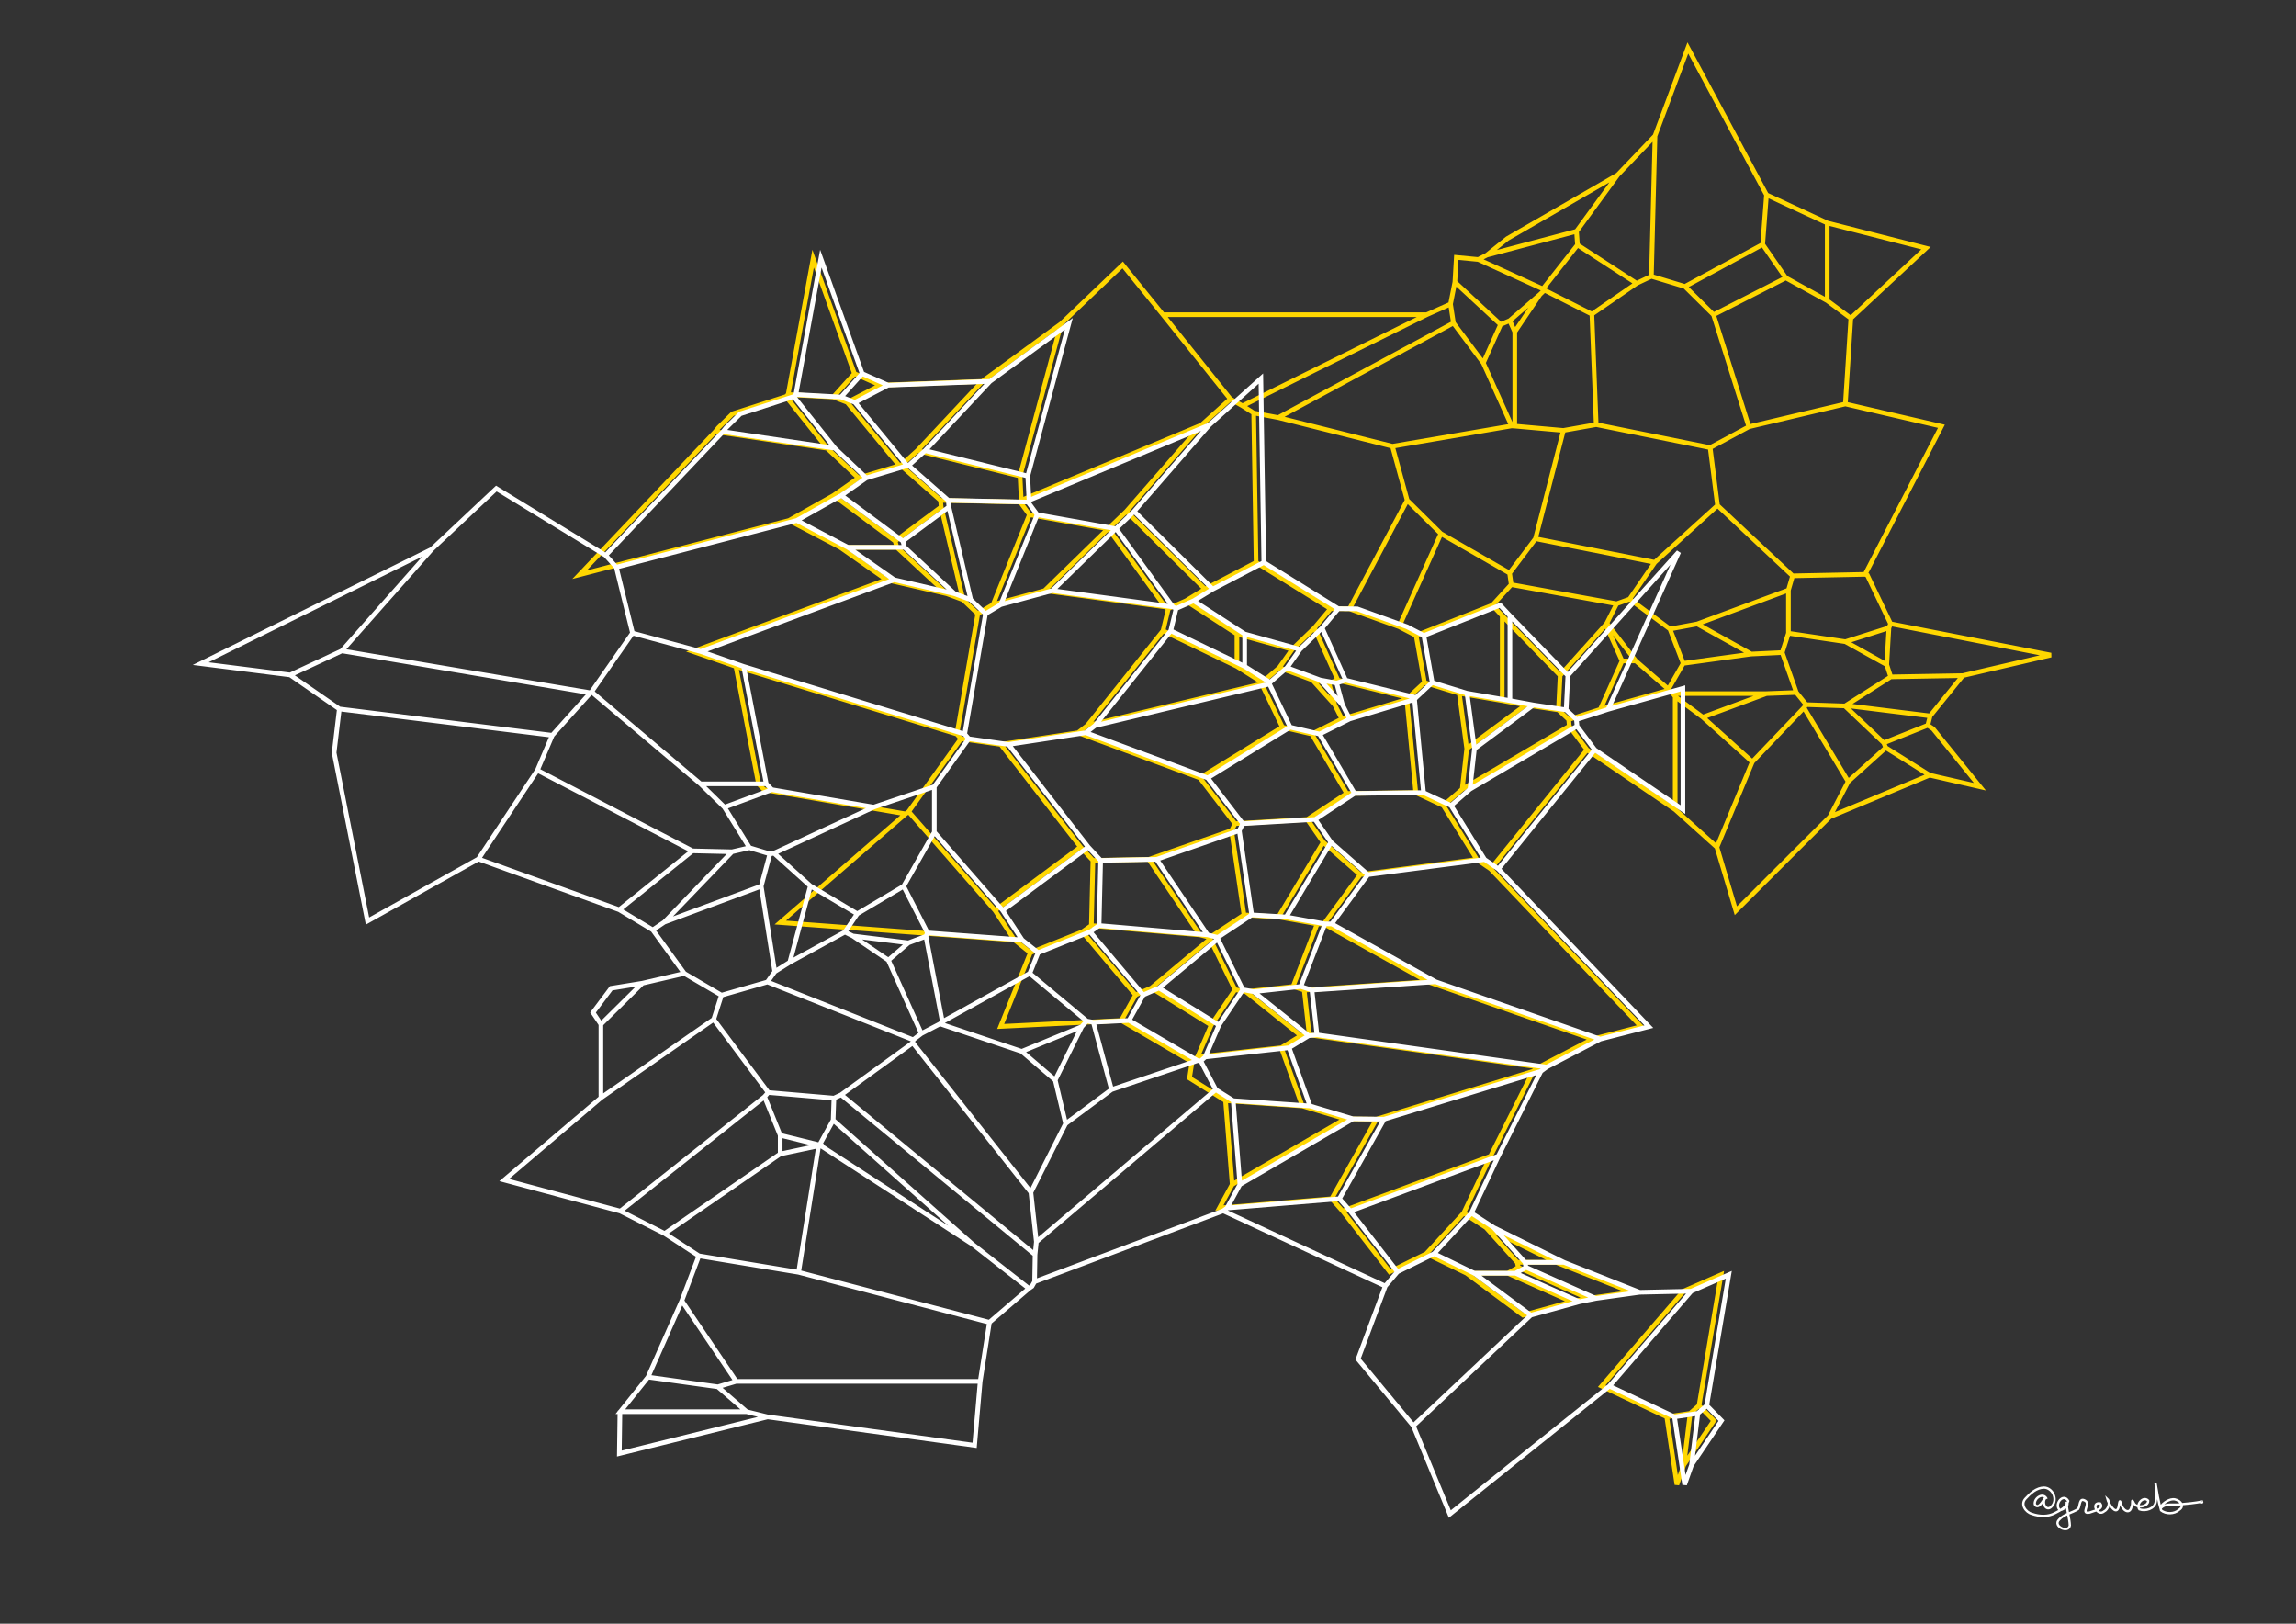 <svg height="210mm" style="background:black" viewBox="0 0 297 210" width="297mm" xmlns="http://www.w3.org/2000/svg" xmlns:inkscape="http://www.inkscape.org/namespaces/inkscape">
<rect x="0" y="0" width="297" height="210" fill="#333333" stroke="none"/>
<g inkscape:groupmode="layer" inkscape:label="gold">
<path d="M201.302,163.262 L196.261,163.262 L192.228,158.774 z M172.656,91.157 L169.769,87.944 L171.896,88.339 z M244.063,85.966 L238.716,82.991 L244.342,81.202 z M199.199,38.084 L195.944,42.914 L195.293,41.465 z M221.683,183.733 L217.81,189.48 L218.629,182.798 L219.778,181.79 z M217.81,189.48 L216.915,192.003 L215.604,183.247 L218.629,182.798 z M197.016,170.094 L189.706,164.671 L195.04,164.671 L203.316,168.355 z M203.316,168.355 L195.04,164.671 L196.407,163.91 L205.434,167.929 z M174.016,144.704 L159.389,153.197 L158.529,142.352 L168.458,143.037 z M156.677,132.577 L148.923,127.783 L156.53,121.434 L159.763,127.998 z M155.193,120.905 L141.173,119.705 L141.376,111.278 L148.613,111.141 z M249.601,100.254 L236.71,105.634 L239.073,101.076 L243.934,96.696 z M197.355,91.174 L189.73,96.831 L188.764,89.66 L194.317,90.611 z M249.677,92.593 L238.758,91.242 L244.576,87.543 L253.894,87.378 z M228.494,89.705 L220.266,92.757 L216.695,90.108 L216.406,89.705 z M211.599,85.479 L209.823,85.479 L207.714,80.783 L207.849,80.609 z M226.534,84.589 L217.729,85.799 L216.017,81.353 L219.543,80.699 z M150.717,78.49 L135.128,76.387 L143.327,68.384 L143.373,68.371 z M186.388,69.015 L180.979,81.055 L174.569,78.745 L182.026,64.7 z M114.663,74.979 L108.682,70.787 L116.007,70.787 L122.481,76.791 z M143.327,68.384 L135.128,76.387 L128.459,78.195 L133.163,66.564 z M131.946,61.568 L118.665,58.283 L127.057,49.324 L137.253,41.883 z M113.881,49.813 L109.593,52.04 L107.807,51.346 L110.526,48.319 z M110.526,48.319 L107.807,51.346 L101.951,51.024 L105.182,33.449 z M184.552,40.701 L160.72,52.488 L159.161,51.605 L150.429,40.701 z M231.003,35.937 L221.652,40.707 L217.954,37.049 L228.015,31.619 z M239.418,41.158 L236.361,38.889 L236.361,28.839 L249.137,32.098 z M203.931,29.916 L192.329,32.99 L194.983,30.858 L209.257,22.62 z M205.434,167.929 L196.407,163.91 L196.261,163.262 L201.302,163.262 L211.094,167.137 z M179.766,164.488 L173.67,156.632 L192.813,149.531 L189.333,156.894 L184.502,162.146 z M192.813,149.531 L173.67,156.632 L172.261,155.04 L178.042,144.747 L198.314,138.554 z M172.261,155.04 L157.735,156.237 L159.389,153.197 L174.016,144.704 L178.042,144.747 z M168.289,133.951 L161.164,128.258 L167.271,127.587 L168.707,128.051 L169.358,133.841 z M199.055,138.009 L169.358,133.841 L168.707,128.051 L184.706,126.972 L205.999,134.392 z M145.044,131.983 L129.441,132.755 L133.283,123.211 L140.015,120.515 L146.889,128.675 z M184.706,126.972 L168.707,128.051 L167.271,127.587 L170.389,119.49 L171.261,119.49 z M131.213,121.56 L100.937,119.314 L117.141,105.262 L117.54,104.976 L128.71,117.753 z M139.766,109.55 L128.71,117.753 L117.54,104.976 L124.306,95.544 L129.461,96.282 z M155.193,120.905 L148.613,111.141 L159.312,107.42 L160.915,118.326 L156.518,121.238 z M170.389,119.49 L165.379,118.593 L171.165,108.932 L175.943,113.121 L171.261,119.49 z M183.14,102.511 L174.212,102.618 L169.698,94.935 L173.58,92.986 L181.98,90.46 z M222.092,109.57 L216.695,104.713 L216.695,90.108 L220.266,92.757 L226.672,98.528 z M249.37,93.804 L243.677,96.078 L238.647,91.301 L238.758,91.242 L249.677,92.593 z M165.885,94.047 L155.215,100.607 L139.463,94.764 L140.644,93.844 L163.209,88.463 z M163.209,88.463 L140.644,93.844 L150.442,81.577 L160.004,86.188 L163.273,88.25 z M215.77,89.289 L207.008,91.745 L209.823,85.479 L211.599,85.479 L215.82,89.132 z M197.355,91.174 L194.317,90.611 L194.317,79.631 L201.81,87.353 L201.591,91.814 z M163.273,88.25 L160.004,86.188 L160.004,81.995 L167.155,83.984 L165.482,86.354 z M160.004,86.188 L150.442,81.577 L151.136,78.702 L153.398,77.706 L160.004,81.995 z M226.534,84.589 L219.543,80.699 L231.343,76.322 L231.343,81.897 L230.54,84.397 z M116.007,70.787 L108.682,70.787 L102.071,67.313 L107.828,64.075 L115.79,69.983 z M122.481,76.791 L116.007,70.787 L115.79,69.983 L121.743,65.566 L124.574,77.568 z M106.994,57.971 L92.521,55.823 L92.934,55.312 L94.76,53.517 L101.672,51.288 z M195.536,55.086 L180.117,57.718 L165.349,54.008 L188.012,41.779 L191.876,46.939 z M194.109,41.967 L191.876,46.939 L188.012,41.779 L187.634,39.328 L188.196,36.483 z M205.919,40.628 L199.785,37.525 L199.583,37.367 L204.056,31.678 L211.704,36.643 z M236.361,38.889 L231.003,35.937 L228.015,31.619 L228.505,25.197 L236.361,28.839 z M204.056,31.678 L199.583,37.367 L191.221,33.56 L192.329,32.99 L203.931,29.916 z M218.629,182.798 L215.604,183.247 L207.187,179.273 L217.77,166.991 L222.629,164.869 L219.778,181.79 z M168.458,143.037 L158.529,142.352 L153.868,139.431 L154.198,137.334 L154.904,136.698 L165.751,135.506 z M165.751,135.506 L154.904,136.698 L156.677,132.577 L159.763,127.998 L161.164,128.258 L168.289,133.951 z M154.198,137.334 L145.044,131.983 L146.889,128.675 L148.923,127.783 L156.677,132.577 L154.904,136.698 z M171.165,108.932 L165.379,118.593 L160.915,118.326 L159.312,107.42 L159.758,106.529 L169.117,105.978 z M205.287,96.969 L192.824,112.381 L191.037,111.161 L186.703,104.178 L189.142,102.066 L202.998,93.913 z M169.117,105.978 L159.758,106.529 L155.215,100.607 L165.885,94.047 L169.698,94.935 L174.212,102.618 z M236.71,105.634 L224.543,117.786 L222.092,109.57 L226.672,98.528 L233.354,91.528 L239.073,101.076 z M239.073,101.076 L233.354,91.528 L233.635,91.132 L238.647,91.301 L243.677,96.078 L243.934,96.696 z M202.998,93.913 L189.142,102.066 L189.73,96.831 L197.355,91.174 L201.591,91.814 L202.918,93.064 z M249.601,100.254 L243.934,96.696 L243.677,96.078 L249.37,93.804 L250.053,94.259 L256.11,101.749 z M226.672,98.528 L220.266,92.757 L228.494,89.705 L232.366,89.561 L233.635,91.132 L233.354,91.528 z M173.58,92.986 L172.656,91.157 L171.896,88.339 L173.058,87.969 L182.17,90.223 L181.98,90.46 z M173.058,87.969 L171.896,88.339 L169.769,87.944 L165.482,86.354 L167.155,83.984 L170.024,81.217 z M209.823,85.479 L207.008,91.745 L202.918,93.064 L201.591,91.814 L201.81,87.353 L207.714,80.783 z M194.317,90.611 L188.764,89.66 L184.262,88.274 L183.184,82.195 L193.05,78.274 L194.317,79.631 z M253.894,87.378 L244.576,87.543 L244.063,85.966 L244.342,81.202 L244.56,80.677 L265.293,84.725 z M193.05,78.274 L183.184,82.195 L180.979,81.055 L186.388,69.015 L195.274,74.119 L195.484,75.612 z M209.124,78.086 L195.484,75.612 L195.274,74.119 L198.618,69.673 L214.061,72.728 L210.802,77.484 z M150.717,78.49 L143.373,68.371 L145.703,66.133 L155.873,76.194 L153.398,77.706 L151.136,78.702 z M214.061,72.728 L198.618,69.673 L202.233,55.67 L206.477,54.918 L221.218,57.893 L222.171,65.375 z M131.974,64.932 L121.665,64.714 L116.531,60.203 L118.665,58.283 L131.946,61.568 L132.103,64.703 z M102.071,67.313 L74.97,74.327 L92.521,55.823 L106.994,57.971 L111.048,61.814 L107.828,64.075 z M116.334,60.224 L109.593,52.04 L113.881,49.813 L127.057,49.324 L118.665,58.283 L116.531,60.203 z M188.012,41.779 L165.349,54.008 L162.171,53.41 L160.72,52.488 L184.552,40.701 L187.634,39.328 z M195.536,55.086 L191.876,46.939 L194.109,41.967 L195.293,41.465 L195.944,42.914 L195.944,55.11 z M238.707,52.248 L226.223,55.198 L221.652,40.707 L231.003,35.937 L236.361,38.889 L239.418,41.158 z M228.015,31.619 L217.954,37.049 L213.616,35.735 L214.086,17.572 L218.334,6.2 L228.505,25.197 z M211.704,36.643 L204.056,31.678 L203.931,29.916 L209.257,22.62 L214.086,17.572 L213.616,35.735 z M196.407,163.91 L195.04,164.671 L189.706,164.671 L184.502,162.146 L189.333,156.894 L192.228,158.774 L196.261,163.262 z M148.923,127.783 L146.889,128.675 L140.015,120.515 L141.173,119.705 L155.193,120.905 L156.518,121.238 L156.53,121.434 z M184.706,126.972 L171.261,119.49 L175.943,113.121 L191.037,111.161 L192.824,112.381 L212.286,132.78 L205.999,134.392 z M140.015,120.515 L133.283,123.211 L131.213,121.56 L128.71,117.753 L139.766,109.55 L141.376,111.278 L141.173,119.705 z M191.037,111.161 L175.943,113.121 L171.165,108.932 L169.117,105.978 L174.212,102.618 L183.14,102.511 L186.703,104.178 z M117.141,105.262 L98.844,102.13 L98.12,101.377 L95.197,86.198 L123.786,94.943 L124.306,95.544 L117.54,104.976 z M215.82,89.132 L211.599,85.479 L207.849,80.609 L209.124,78.086 L210.802,77.484 L216.017,81.353 L217.729,85.799 z M201.81,87.353 L194.317,79.631 L193.05,78.274 L195.484,75.612 L209.124,78.086 L207.849,80.609 L207.714,80.783 z M167.155,83.984 L160.004,81.995 L153.398,77.706 L155.873,76.194 L162.481,72.744 L172.116,78.723 L170.024,81.217 z M231.343,76.322 L219.543,80.699 L216.017,81.353 L210.802,77.484 L214.061,72.728 L222.171,65.375 L231.881,74.475 z M123.786,94.943 L95.197,86.198 L89.64,84.262 L114.663,74.979 L122.481,76.791 L124.574,77.568 L126.481,79.374 z M155.873,76.194 L145.703,66.133 L155.419,54.972 L159.161,51.605 L160.72,52.488 L162.171,53.41 L162.481,72.744 z M174.569,78.745 L172.116,78.723 L162.481,72.744 L162.171,53.41 L165.349,54.008 L180.117,57.718 L182.026,64.7 z M121.743,65.566 L115.79,69.983 L107.828,64.075 L111.048,61.814 L116.334,60.224 L116.531,60.203 L121.665,64.714 z M128.459,78.195 L126.481,79.374 L124.574,77.568 L121.743,65.566 L121.665,64.714 L131.974,64.932 L133.163,66.564 z M241.264,74.284 L231.881,74.475 L222.171,65.375 L221.218,57.893 L226.223,55.198 L238.707,52.248 L251.133,55.134 z M143.327,68.384 L133.163,66.564 L131.974,64.932 L132.103,64.703 L155.419,54.972 L145.703,66.133 L143.373,68.371 z M155.419,54.972 L132.103,64.703 L131.946,61.568 L137.253,41.883 L145.225,34.266 L150.429,40.701 L159.161,51.605 z M111.048,61.814 L106.994,57.971 L101.672,51.288 L101.951,51.024 L107.807,51.346 L109.593,52.04 L116.334,60.224 z M202.233,55.67 L195.944,55.11 L195.944,42.914 L199.199,38.084 L199.785,37.525 L205.919,40.628 L206.477,54.918 z M174.016,144.704 L168.458,143.037 L165.751,135.506 L168.289,133.951 L169.358,133.841 L199.055,138.009 L198.314,138.554 L178.042,144.747 z M167.271,127.587 L161.164,128.258 L159.763,127.998 L156.53,121.434 L156.518,121.238 L160.915,118.326 L165.379,118.593 L170.389,119.49 z M148.613,111.141 L141.376,111.278 L139.766,109.55 L129.461,96.282 L139.463,94.764 L155.215,100.607 L159.758,106.529 L159.312,107.42 z M189.142,102.066 L186.703,104.178 L183.14,102.511 L181.98,90.46 L182.17,90.223 L184.262,88.274 L188.764,89.66 L189.73,96.831 z M216.695,104.713 L205.287,96.969 L202.998,93.913 L202.918,93.064 L207.008,91.745 L215.77,89.289 L216.406,89.705 L216.695,90.108 z M173.58,92.986 L169.698,94.935 L165.885,94.047 L163.209,88.463 L163.273,88.25 L165.482,86.354 L169.769,87.944 L172.656,91.157 z M228.494,89.705 L216.406,89.705 L215.77,89.289 L215.82,89.132 L217.729,85.799 L226.534,84.589 L230.54,84.397 L232.366,89.561 z M182.17,90.223 L173.058,87.969 L170.024,81.217 L172.116,78.723 L174.569,78.745 L180.979,81.055 L183.184,82.195 L184.262,88.274 z M244.342,81.202 L238.716,82.991 L231.343,81.897 L231.343,76.322 L231.881,74.475 L241.264,74.284 L241.558,74.4 L244.56,80.677 z M195.274,74.119 L186.388,69.015 L182.026,64.7 L180.117,57.718 L195.536,55.086 L195.944,55.11 L202.233,55.67 L198.618,69.673 z M221.218,57.893 L206.477,54.918 L205.919,40.628 L211.704,36.643 L213.616,35.735 L217.954,37.049 L221.652,40.707 L226.223,55.198 z M195.293,41.465 L194.109,41.967 L188.196,36.483 L188.383,33.289 L191.221,33.56 L199.583,37.367 L199.785,37.525 L199.199,38.084 z M244.576,87.543 L238.758,91.242 L238.647,91.301 L233.635,91.132 L232.366,89.561 L230.54,84.397 L231.343,81.897 L238.716,82.991 L244.063,85.966 z M150.442,81.577 L140.644,93.844 L139.463,94.764 L129.461,96.282 L124.306,95.544 L123.786,94.943 L126.481,79.374 L128.459,78.195 L135.128,76.387 L150.717,78.49 L151.136,78.702 z" fill="none" stroke="gold" stroke-width="0.6"/>
</g>
<g inkscape:groupmode="layer" inkscape:label="white">
<path d="M129.775,241.214 L128.327,220 L140.498,220 z M202.302,163.262 L197.261,163.262 L193.228,158.774 z M125.814,160.932 L106.015,148.078 L107.775,144.872 z M136.497,139.689 L132.167,135.982 L139.926,132.784 z M117.502,121.943 L114.918,124.179 L110.325,121.055 z M173.656,91.157 L170.769,87.944 L172.896,88.339 z M223.979,-12.429 L222.887,-10 L222.689,-10 z M286.962,-10 L300,-25.201 L300,-10 z M-12.203,-10 L-10,-10 L-10,-7.89 z M222.683,183.733 L218.81,189.48 L219.629,182.798 L220.778,181.79 z M218.81,189.48 L217.915,192.003 L216.604,183.247 L219.629,182.798 z M96.582,182.582 L80.243,182.582 L83.827,178.103 L92.859,179.36 z M95.226,178.657 L92.859,179.36 L83.827,178.103 L88.198,168.229 z M198.016,170.094 L190.706,164.671 L196.04,164.671 L204.316,168.355 z M204.316,168.355 L196.04,164.671 L197.407,163.91 L206.434,167.929 z M105.896,148.192 L100.922,149.246 L100.922,146.826 L106.007,148.084 z M175.016,144.704 L160.389,153.197 L159.529,142.352 L169.458,143.037 z M154.914,137.168 L143.779,140.923 L141.431,132.211 L146.044,131.983 z M83.095,127.163 L77.73,132.471 L76.709,130.956 L79.059,127.818 z M157.677,132.577 L149.923,127.783 L157.53,121.434 L160.763,127.998 z M109.297,120.547 L102.163,124.447 L104.822,114.58 L110.89,118.182 z M156.193,120.905 L142.173,119.705 L142.376,111.278 L149.613,111.141 z M89.575,110.045 L80.101,117.659 L61.891,111.097 L69.511,99.624 z M99.844,102.13 L93.71,104.405 L90.618,101.377 L99.12,101.377 z M198.355,91.174 L190.73,96.831 L189.764,89.66 L195.317,90.611 z M44.224,84.179 L37.54,87.292 L25.961,85.828 L55.834,71.052 z M151.717,78.49 L136.128,76.387 L144.327,68.384 L144.373,68.371 z M115.663,74.979 L109.682,70.787 L117.007,70.787 L123.481,76.791 z M144.327,68.384 L136.128,76.387 L129.459,78.195 L134.163,66.564 z M132.946,61.568 L119.665,58.283 L128.057,49.324 L138.253,41.883 z M114.881,49.813 L110.593,52.04 L108.807,51.346 L111.526,48.319 z M111.526,48.319 L108.807,51.346 L102.951,51.024 L106.182,33.449 z M99.294,183.253 L80.115,187.996 L80.19,182.629 L80.243,182.582 L96.582,182.582 z M206.434,167.929 L197.407,163.91 L197.261,163.262 L202.302,163.262 L212.094,167.137 z M180.766,164.488 L174.67,156.632 L193.813,149.531 L190.333,156.894 L185.502,162.146 z M193.813,149.531 L174.67,156.632 L173.261,155.04 L179.042,144.747 L199.314,138.554 z M173.261,155.04 L158.735,156.237 L160.389,153.197 L175.016,144.704 L179.042,144.747 z M103.303,164.549 L90.402,162.422 L85.98,159.54 L100.922,149.246 L105.896,148.192 z M100.922,149.246 L85.98,159.54 L80.248,156.639 L98.906,141.842 L100.922,146.826 z M133.891,162.266 L108.812,141.592 L118.077,134.874 L133.352,154.208 L134.059,160.608 z M169.289,133.951 L162.164,128.258 L168.271,127.587 L169.707,128.051 L170.358,133.841 z M200.055,138.009 L170.358,133.841 L169.707,128.051 L185.706,126.972 L206.999,134.392 z M185.706,126.972 L169.707,128.051 L168.271,127.587 L171.389,119.49 L172.261,119.49 z M132.213,121.56 L119.975,120.652 L116.891,114.62 L120.859,107.629 L129.71,117.753 z M98.466,114.615 L85.928,119.266 L94.691,110.164 L96.954,109.644 L99.591,110.44 z M156.193,120.905 L149.613,111.141 L160.312,107.42 L161.915,118.326 L157.518,121.238 z M94.691,110.164 L85.928,119.266 L84.442,120.269 L80.101,117.659 L89.575,110.045 z M171.389,119.49 L166.379,118.593 L172.165,108.932 L176.943,113.121 L172.261,119.49 z M184.14,102.511 L175.212,102.618 L170.698,94.935 L174.58,92.986 L182.98,90.46 z M166.885,94.047 L156.215,100.607 L140.463,94.764 L141.644,93.844 L164.209,88.463 z M71.437,95.099 L43.895,91.693 L37.54,87.292 L44.224,84.179 L76.377,89.6 z M164.209,88.463 L141.644,93.844 L151.442,81.577 L161.004,86.188 L164.273,88.25 z M217.153,71.391 L208.008,91.745 L203.918,93.064 L202.591,91.814 L202.81,87.353 z M198.355,91.174 L195.317,90.611 L195.317,79.631 L202.81,87.353 L202.591,91.814 z M164.273,88.25 L161.004,86.188 L161.004,81.995 L168.155,83.984 L166.482,86.354 z M161.004,86.188 L151.442,81.577 L152.136,78.702 L154.398,77.706 L161.004,81.995 z M156.873,76.194 L146.703,66.133 L156.419,54.972 L163.1,48.961 L163.481,72.744 z M117.007,70.787 L109.682,70.787 L103.071,67.313 L108.828,64.075 L116.79,69.983 z M123.481,76.791 L117.007,70.787 L116.79,69.983 L122.743,65.566 L125.574,77.568 z M107.994,57.971 L93.521,55.823 L93.934,55.312 L95.76,53.517 L102.672,51.288 z M219.629,182.798 L216.604,183.247 L208.187,179.273 L218.77,166.991 L223.629,164.869 L220.778,181.79 z M96.582,182.582 L92.859,179.36 L95.226,178.657 L126.792,178.657 L126.071,186.932 L99.294,183.253 z M95.226,178.657 L88.198,168.229 L90.402,162.422 L103.303,164.549 L127.99,171.021 L126.792,178.657 z M179.197,166.328 L158.23,156.605 L158.735,156.237 L173.261,155.04 L174.67,156.632 L180.766,164.488 z M98.906,141.842 L80.248,156.639 L65.224,152.618 L77.73,141.986 L92.319,131.839 L99.371,141.297 z M169.458,143.037 L159.529,142.352 L157.263,140.932 L155.326,137.219 L155.904,136.698 L166.751,135.506 z M143.779,140.923 L137.839,145.331 L136.497,139.689 L139.926,132.784 L140.583,132.054 L141.431,132.211 z M139.926,132.784 L132.167,135.982 L121.594,132.417 L121.9,132.145 L133.203,125.894 L140.583,132.054 z M166.751,135.506 L155.904,136.698 L157.677,132.577 L160.763,127.998 L162.164,128.258 L169.289,133.951 z M92.319,131.839 L77.73,141.986 L77.73,132.471 L83.095,127.163 L88.519,125.898 L93.327,128.712 z M119.184,133.673 L114.918,124.179 L117.502,121.943 L119.774,121.1 L121.9,132.145 L121.594,132.417 z M133.203,125.894 L121.9,132.145 L119.774,121.1 L119.975,120.652 L132.213,121.56 L134.283,123.211 z M104.822,114.58 L102.163,124.447 L100.218,125.667 L98.466,114.615 L99.591,110.44 L100.122,110.346 z M140.766,109.55 L129.71,117.753 L120.859,107.629 L120.859,101.743 L125.306,95.544 L130.461,96.282 z M172.165,108.932 L166.379,118.593 L161.915,118.326 L160.312,107.42 L160.758,106.529 L170.117,105.978 z M99.591,110.44 L96.954,109.644 L93.71,104.405 L99.844,102.13 L113.023,104.386 L100.122,110.346 z M206.287,96.969 L193.824,112.381 L192.037,111.161 L187.703,104.178 L190.142,102.066 L203.998,93.913 z M99.12,101.377 L90.618,101.377 L76.521,89.475 L81.819,81.877 L90.64,84.262 L96.197,86.198 z M170.117,105.978 L160.758,106.529 L156.215,100.607 L166.885,94.047 L170.698,94.935 L175.212,102.618 z M61.891,111.097 L47.537,119.123 L43.221,97.353 L43.895,91.693 L71.437,95.099 L69.511,99.624 z M203.998,93.913 L190.142,102.066 L190.73,96.831 L198.355,91.174 L202.591,91.814 L203.918,93.064 z M217.695,104.713 L206.287,96.969 L203.998,93.913 L203.918,93.064 L208.008,91.745 L217.695,89.03 z M174.58,92.986 L173.656,91.157 L172.896,88.339 L174.058,87.969 L183.17,90.223 L182.98,90.46 z M174.058,87.969 L172.896,88.339 L170.769,87.944 L166.482,86.354 L168.155,83.984 L171.024,81.217 z M195.317,90.611 L189.764,89.66 L185.262,88.274 L184.184,82.195 L194.05,78.274 L195.317,79.631 z M115.663,74.979 L90.64,84.262 L81.819,81.877 L79.722,73.356 L103.071,67.313 L109.682,70.787 z M151.717,78.49 L144.373,68.371 L146.703,66.133 L156.873,76.194 L154.398,77.706 L152.136,78.702 z M132.974,64.932 L122.665,64.714 L117.531,60.203 L119.665,58.283 L132.946,61.568 L133.103,64.703 z M117.334,60.224 L110.593,52.04 L114.881,49.813 L128.057,49.324 L119.665,58.283 L117.531,60.203 z M198.016,170.094 L182.824,184.4 L175.674,175.779 L179.197,166.328 L180.766,164.488 L185.502,162.146 L190.706,164.671 z M197.407,163.91 L196.04,164.671 L190.706,164.671 L185.502,162.146 L190.333,156.894 L193.228,158.774 L197.261,163.262 z M127.99,171.021 L103.303,164.549 L105.896,148.192 L106.007,148.084 L106.015,148.078 L125.814,160.932 L133.1,166.638 z M106.007,148.084 L100.922,146.826 L98.906,141.842 L99.371,141.297 L107.874,142.025 L107.775,144.872 L106.015,148.078 z M157.263,140.932 L134.059,160.608 L133.352,154.208 L137.839,145.331 L143.779,140.923 L154.914,137.168 L155.326,137.219 z M154.914,137.168 L146.044,131.983 L147.889,128.675 L149.923,127.783 L157.677,132.577 L155.904,136.698 L155.326,137.219 z M146.044,131.983 L141.431,132.211 L140.583,132.054 L133.203,125.894 L134.283,123.211 L141.015,120.515 L147.889,128.675 z M149.923,127.783 L147.889,128.675 L141.015,120.515 L142.173,119.705 L156.193,120.905 L157.518,121.238 L157.53,121.434 z M117.502,121.943 L110.325,121.055 L109.297,120.547 L110.89,118.182 L116.891,114.62 L119.975,120.652 L119.774,121.1 z M99.278,127.003 L93.327,128.712 L88.519,125.898 L84.442,120.269 L85.928,119.266 L98.466,114.615 L100.218,125.667 z M185.706,126.972 L172.261,119.49 L176.943,113.121 L192.037,111.161 L193.824,112.381 L213.286,132.78 L206.999,134.392 z M141.015,120.515 L134.283,123.211 L132.213,121.56 L129.71,117.753 L140.766,109.55 L142.376,111.278 L142.173,119.705 z M110.89,118.182 L104.822,114.58 L100.122,110.346 L113.023,104.386 L120.859,101.743 L120.859,107.629 L116.891,114.62 z M192.037,111.161 L176.943,113.121 L172.165,108.932 L170.117,105.978 L175.212,102.618 L184.14,102.511 L187.703,104.178 z M113.023,104.386 L99.844,102.13 L99.12,101.377 L96.197,86.198 L124.786,94.943 L125.306,95.544 L120.859,101.743 z M168.155,83.984 L161.004,81.995 L154.398,77.706 L156.873,76.194 L163.481,72.744 L173.116,78.723 L171.024,81.217 z M124.786,94.943 L96.197,86.198 L90.64,84.262 L115.663,74.979 L123.481,76.791 L125.574,77.568 L127.481,79.374 z M122.743,65.566 L116.79,69.983 L108.828,64.075 L112.048,61.814 L117.334,60.224 L117.531,60.203 L122.665,64.714 z M129.459,78.195 L127.481,79.374 L125.574,77.568 L122.743,65.566 L122.665,64.714 L132.974,64.932 L134.163,66.564 z M144.327,68.384 L134.163,66.564 L132.974,64.932 L133.103,64.703 L156.419,54.972 L146.703,66.133 L144.373,68.371 z M103.071,67.313 L79.722,73.356 L78.345,71.824 L93.521,55.823 L107.994,57.971 L112.048,61.814 L108.828,64.075 z M112.048,61.814 L107.994,57.971 L102.672,51.288 L102.951,51.024 L108.807,51.346 L110.593,52.04 L117.334,60.224 z M208.187,179.273 L187.542,195.815 L182.824,184.4 L198.016,170.094 L204.316,168.355 L206.434,167.929 L212.094,167.137 L218.77,166.991 z M158.23,156.605 L133.83,165.768 L133.891,162.266 L134.059,160.608 L157.263,140.932 L159.529,142.352 L160.389,153.197 L158.735,156.237 z M125.814,160.932 L107.775,144.872 L107.874,142.025 L108.812,141.592 L133.891,162.266 L133.83,165.768 L133.49,166.368 L133.1,166.638 z M133.352,154.208 L118.077,134.874 L118.129,134.478 L119.184,133.673 L121.594,132.417 L132.167,135.982 L136.497,139.689 L137.839,145.331 z M175.016,144.704 L169.458,143.037 L166.751,135.506 L169.289,133.951 L170.358,133.841 L200.055,138.009 L199.314,138.554 L179.042,144.747 z M107.874,142.025 L99.371,141.297 L92.319,131.839 L93.327,128.712 L99.278,127.003 L118.129,134.478 L118.077,134.874 L108.812,141.592 z M168.271,127.587 L162.164,128.258 L160.763,127.998 L157.53,121.434 L157.518,121.238 L161.915,118.326 L166.379,118.593 L171.389,119.49 z M118.129,134.478 L99.278,127.003 L100.218,125.667 L102.163,124.447 L109.297,120.547 L110.325,121.055 L114.918,124.179 L119.184,133.673 z M149.613,111.141 L142.376,111.278 L140.766,109.55 L130.461,96.282 L140.463,94.764 L156.215,100.607 L160.758,106.529 L160.312,107.42 z M190.142,102.066 L187.703,104.178 L184.14,102.511 L182.98,90.46 L183.17,90.223 L185.262,88.274 L189.764,89.66 L190.73,96.831 z M174.58,92.986 L170.698,94.935 L166.885,94.047 L164.209,88.463 L164.273,88.25 L166.482,86.354 L170.769,87.944 L173.656,91.157 z M183.17,90.223 L174.058,87.969 L171.024,81.217 L173.116,78.723 L175.569,78.745 L181.979,81.055 L184.184,82.195 L185.262,88.274 z M76.377,89.6 L44.224,84.179 L55.834,71.052 L64.203,63.187 L78.345,71.824 L79.722,73.356 L81.819,81.877 L76.521,89.475 z M89.575,110.045 L69.511,99.624 L71.437,95.099 L76.377,89.6 L76.521,89.475 L90.618,101.377 L93.71,104.405 L96.954,109.644 L94.691,110.164 z M151.442,81.577 L141.644,93.844 L140.463,94.764 L130.461,96.282 L125.306,95.544 L124.786,94.943 L127.481,79.374 L129.459,78.195 L136.128,76.387 L151.717,78.49 L152.136,78.702 z" fill="none" stroke="white" stroke-width="0.6"/>
</g>
<path d="m 15.816,12.893 c -1.445,-3.1 -5.555,-0.357 -5.085,2.322 1.698,2.927 4.504,-3.544 4.409,-2.582 -1.549,2.23 0.741,6.087 3.012,3.258 2.532,-2.824 0.259,-7.833 -3.489,-7.901 -3.217,0.056 -5.886,2.46 -7.931,4.724 -2.355,2.468 0.005,5.887 2.758,6.621 3.22,1.109 6.876,1.308 9.946,-0.366 2.27,-1.124 5.026,-2.62 5.681,-5.2 -2.109,-3.661 -6.038,1.284 -3.842,3.678 1.073,0.9 4.587,-2.27 3.202,-2.735 0.031,3.244 1.227,6.379 1.337,9.603 -0.672,3.549 -7.469,0.321 -4.637,-2.516 2.158,-2.419 5.61,-2.841 8.203,-4.574 0.994,-1.404 0.353,-5.25 3.182,-3.49 2.143,1.435 -2.251,5.753 1.723,5.023 1.661,-0.717 6.495,-1.405 4.601,-3.952 -4.205,-0.681 -1.191,5.865 1.665,3.469 1.93,-0.925 2.778,-4.051 1.424,-5.35 0.479,1.859 3.85,7.526 4.88,3.327 0.212,-1.281 0.405,-3.802 1.012,-1.23 0.586,2.687 3.834,4.919 4.569,1.074 0.653,-1.009 -0.27,-4.027 0.999,-1.357 1.11,2.316 6.32,1.461 6.147,-1.131 -1.984,-2.139 -5.372,1.452 -3.783,3.735 2.577,0.962 6.698,-0.21 7.063,-3.34 0.413,-2.638 0.266,-5.343 -0.112,-7.976 0.674,3.941 1.249,7.938 2.4,11.771 2.106,1.68 5.743,1.65 7.746,-0.236 3.031,-1.854 -0.266,-4.769 -2.718,-4.54 -2.116,0.079 -5.363,2.408 -5.169,3.856 2.083,-2.388 5.558,-1.226 8.307,-1.683 3.182,-0.266 6.465,-0.574 9.545,-1.182 0.242,0.42 -0.278,0.543 -0.431,0.175" fill="none" stroke="white" stroke-width="1" transform="translate(260,190) scale(0.3)"/>
</svg>